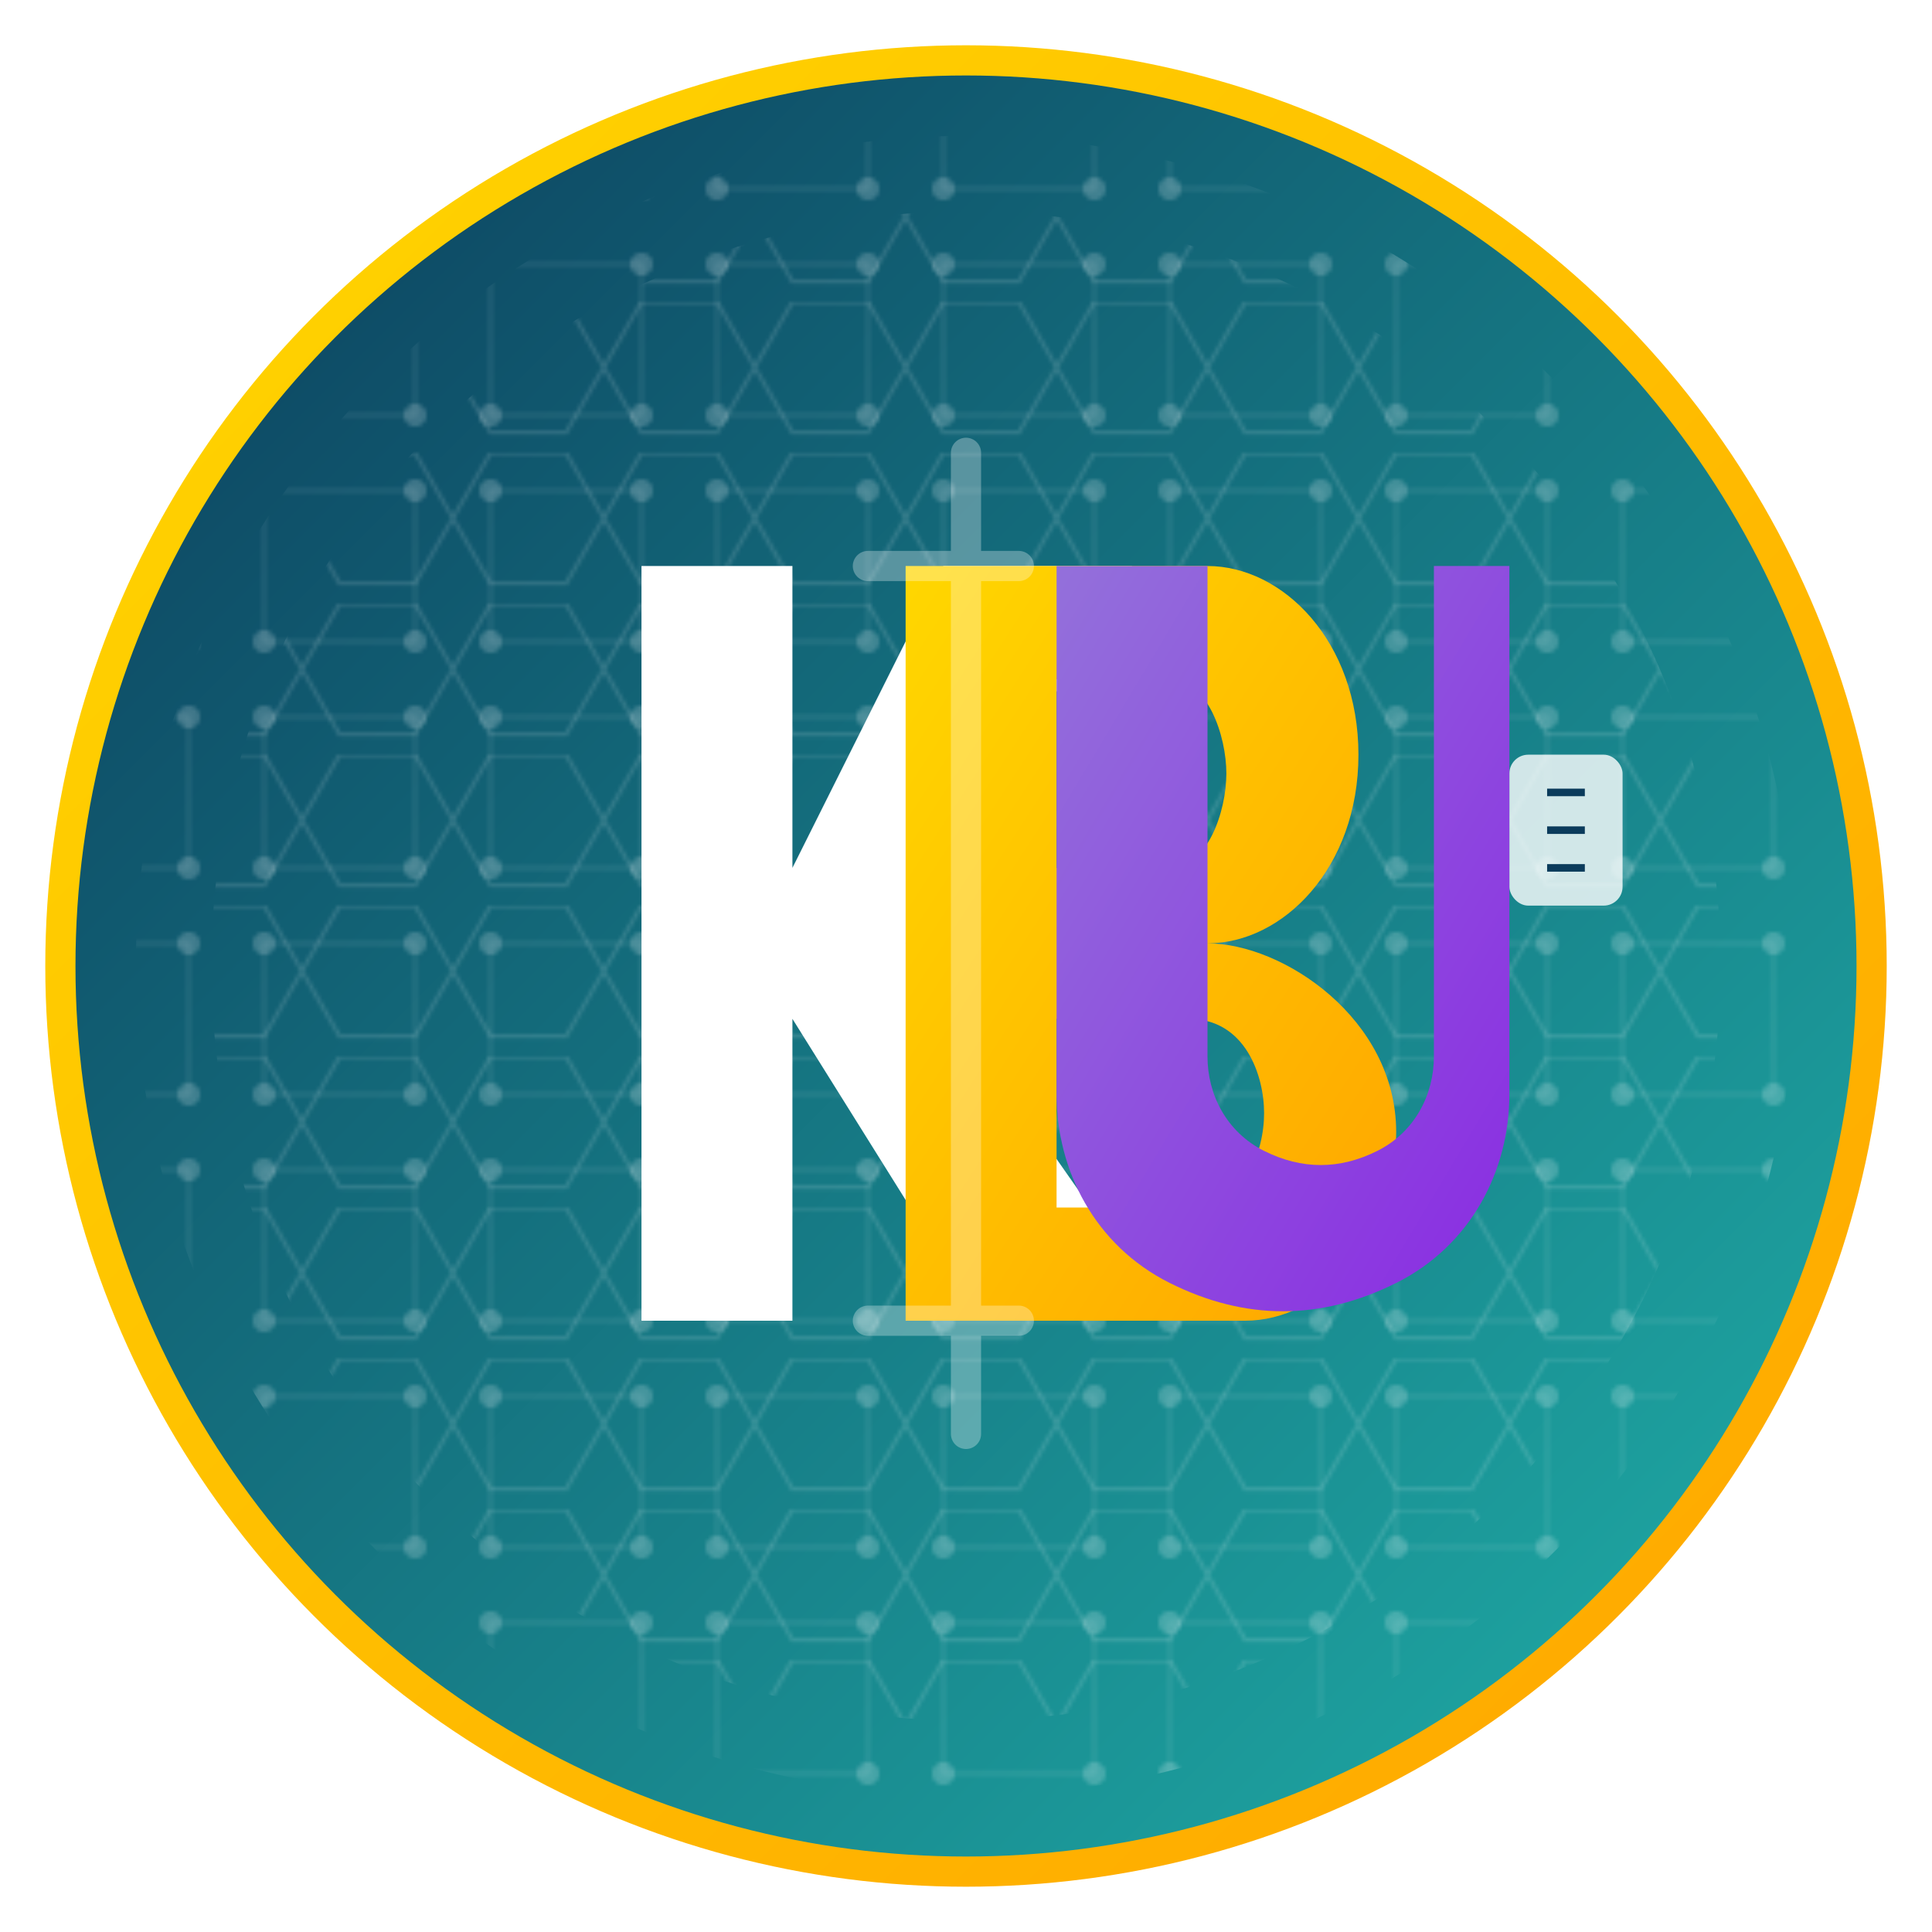 <?xml version="1.0" encoding="UTF-8"?>
<svg width="512" height="512" viewBox="0 0 512 512" xmlns="http://www.w3.org/2000/svg">
  <!-- Definitions for gradients and patterns -->
  <defs>
    <!-- Main coin gradient -->
    <linearGradient id="coinGradient" x1="0%" y1="0%" x2="100%" y2="100%">
      <stop offset="0%" stop-color="#0B3B5B" />
      <stop offset="100%" stop-color="#20B2AA" />
    </linearGradient>
    
    <!-- Gold accent gradient -->
    <linearGradient id="goldGradient" x1="0%" y1="0%" x2="100%" y2="100%">
      <stop offset="0%" stop-color="#FFD700" />
      <stop offset="100%" stop-color="#FFA500" />
    </linearGradient>
    
    <!-- Purple highlight gradient -->
    <linearGradient id="purpleGradient" x1="0%" y1="0%" x2="100%" y2="100%">
      <stop offset="0%" stop-color="#9370DB" />
      <stop offset="100%" stop-color="#8A2BE2" />
    </linearGradient>
    
    <!-- Network pattern -->
    <pattern id="networkPattern" x="0" y="0" width="60" height="60" patternUnits="userSpaceOnUse">
      <path d="M10 10 L50 10 L50 50 L10 50 Z" fill="none" stroke="rgba(255,255,255,0.1)" stroke-width="1" />
      <circle cx="10" cy="10" r="3" fill="rgba(255,255,255,0.2)" />
      <circle cx="50" cy="10" r="3" fill="rgba(255,255,255,0.2)" />
      <circle cx="10" cy="50" r="3" fill="rgba(255,255,255,0.2)" />
      <circle cx="50" cy="50" r="3" fill="rgba(255,255,255,0.2)" />
    </pattern>
    
    <!-- Hexagonal puzzle pattern -->
    <pattern id="puzzlePattern" x="0" y="0" width="40" height="40" patternUnits="userSpaceOnUse">
      <path d="M10,0 L30,0 L40,17.32 L30,34.64 L10,34.64 L0,17.32 Z" fill="none" stroke="rgba(255,255,255,0.15)" stroke-width="1" />
    </pattern>
  </defs>
  
  <!-- Main coin circle -->
  <circle cx="256" cy="256" r="240" fill="url(#coinGradient)" />
  
  <!-- Background patterns -->
  <circle cx="256" cy="256" r="220" fill="url(#networkPattern)" />
  <circle cx="256" cy="256" r="200" fill="url(#puzzlePattern)" />
  
  <!-- Support ticket element -->
  <rect x="400" y="200" width="30" height="40" rx="5" ry="5" fill="rgba(255,255,255,0.8)" />
  <line x1="410" y1="210" x2="420" y2="210" stroke="#0B3B5B" stroke-width="2" />
  <line x1="410" y1="220" x2="420" y2="220" stroke="#0B3B5B" stroke-width="2" />
  <line x1="410" y1="230" x2="420" y2="230" stroke="#0B3B5B" stroke-width="2" />
  
  <!-- KBU Letters arranged to suggest a money symbol -->
  <!-- K Letter -->
  <path d="M170,150 L210,150 L210,230 L250,150 L300,150 L240,250 L310,350 L260,350 L210,270 L210,350 L170,350 Z" fill="white" />
  
  <!-- B Letter (using gold gradient) -->
  <path d="M240,150 C240,150 300,150 320,150 C340,150 360,170 360,200 C360,230 340,250 320,250 C340,250 370,270 370,300 C370,330 350,350 330,350 C310,350 240,350 240,350 L240,150 Z M280,180 L280,230 C280,230 300,230 310,230 C320,230 325,215 325,205 C325,195 320,180 310,180 C300,180 280,180 280,180 Z M280,270 L280,320 C280,320 300,320 315,320 C330,320 335,305 335,295 C335,285 330,270 315,270 C300,270 280,270 280,270 Z" fill="url(#goldGradient)" />
  
  <!-- U Letter (using purple gradient) -->
  <path d="M310,150 L350,150 L350,290 C350,310 340,330 320,340 C300,350 280,350 260,340 C240,330 230,310 230,290 L230,150 L270,150 L270,280 C270,290 275,300 285,305 C295,310 305,310 315,305 C325,300 330,290 330,280 L330,150 L310,150 Z" fill="url(#purpleGradient)" transform="translate(50, 0)" />
  
  <!-- Subtle $ symbol overlay to suggest money -->
  <path d="M256,120 L256,380 M230,150 L270,150 M230,350 L270,350" fill="none" stroke="rgba(255,255,255,0.3)" stroke-width="8" stroke-linecap="round" />
  
  <!-- Outer ring -->
  <circle cx="256" cy="256" r="240" fill="none" stroke="url(#goldGradient)" stroke-width="8" />
</svg>
